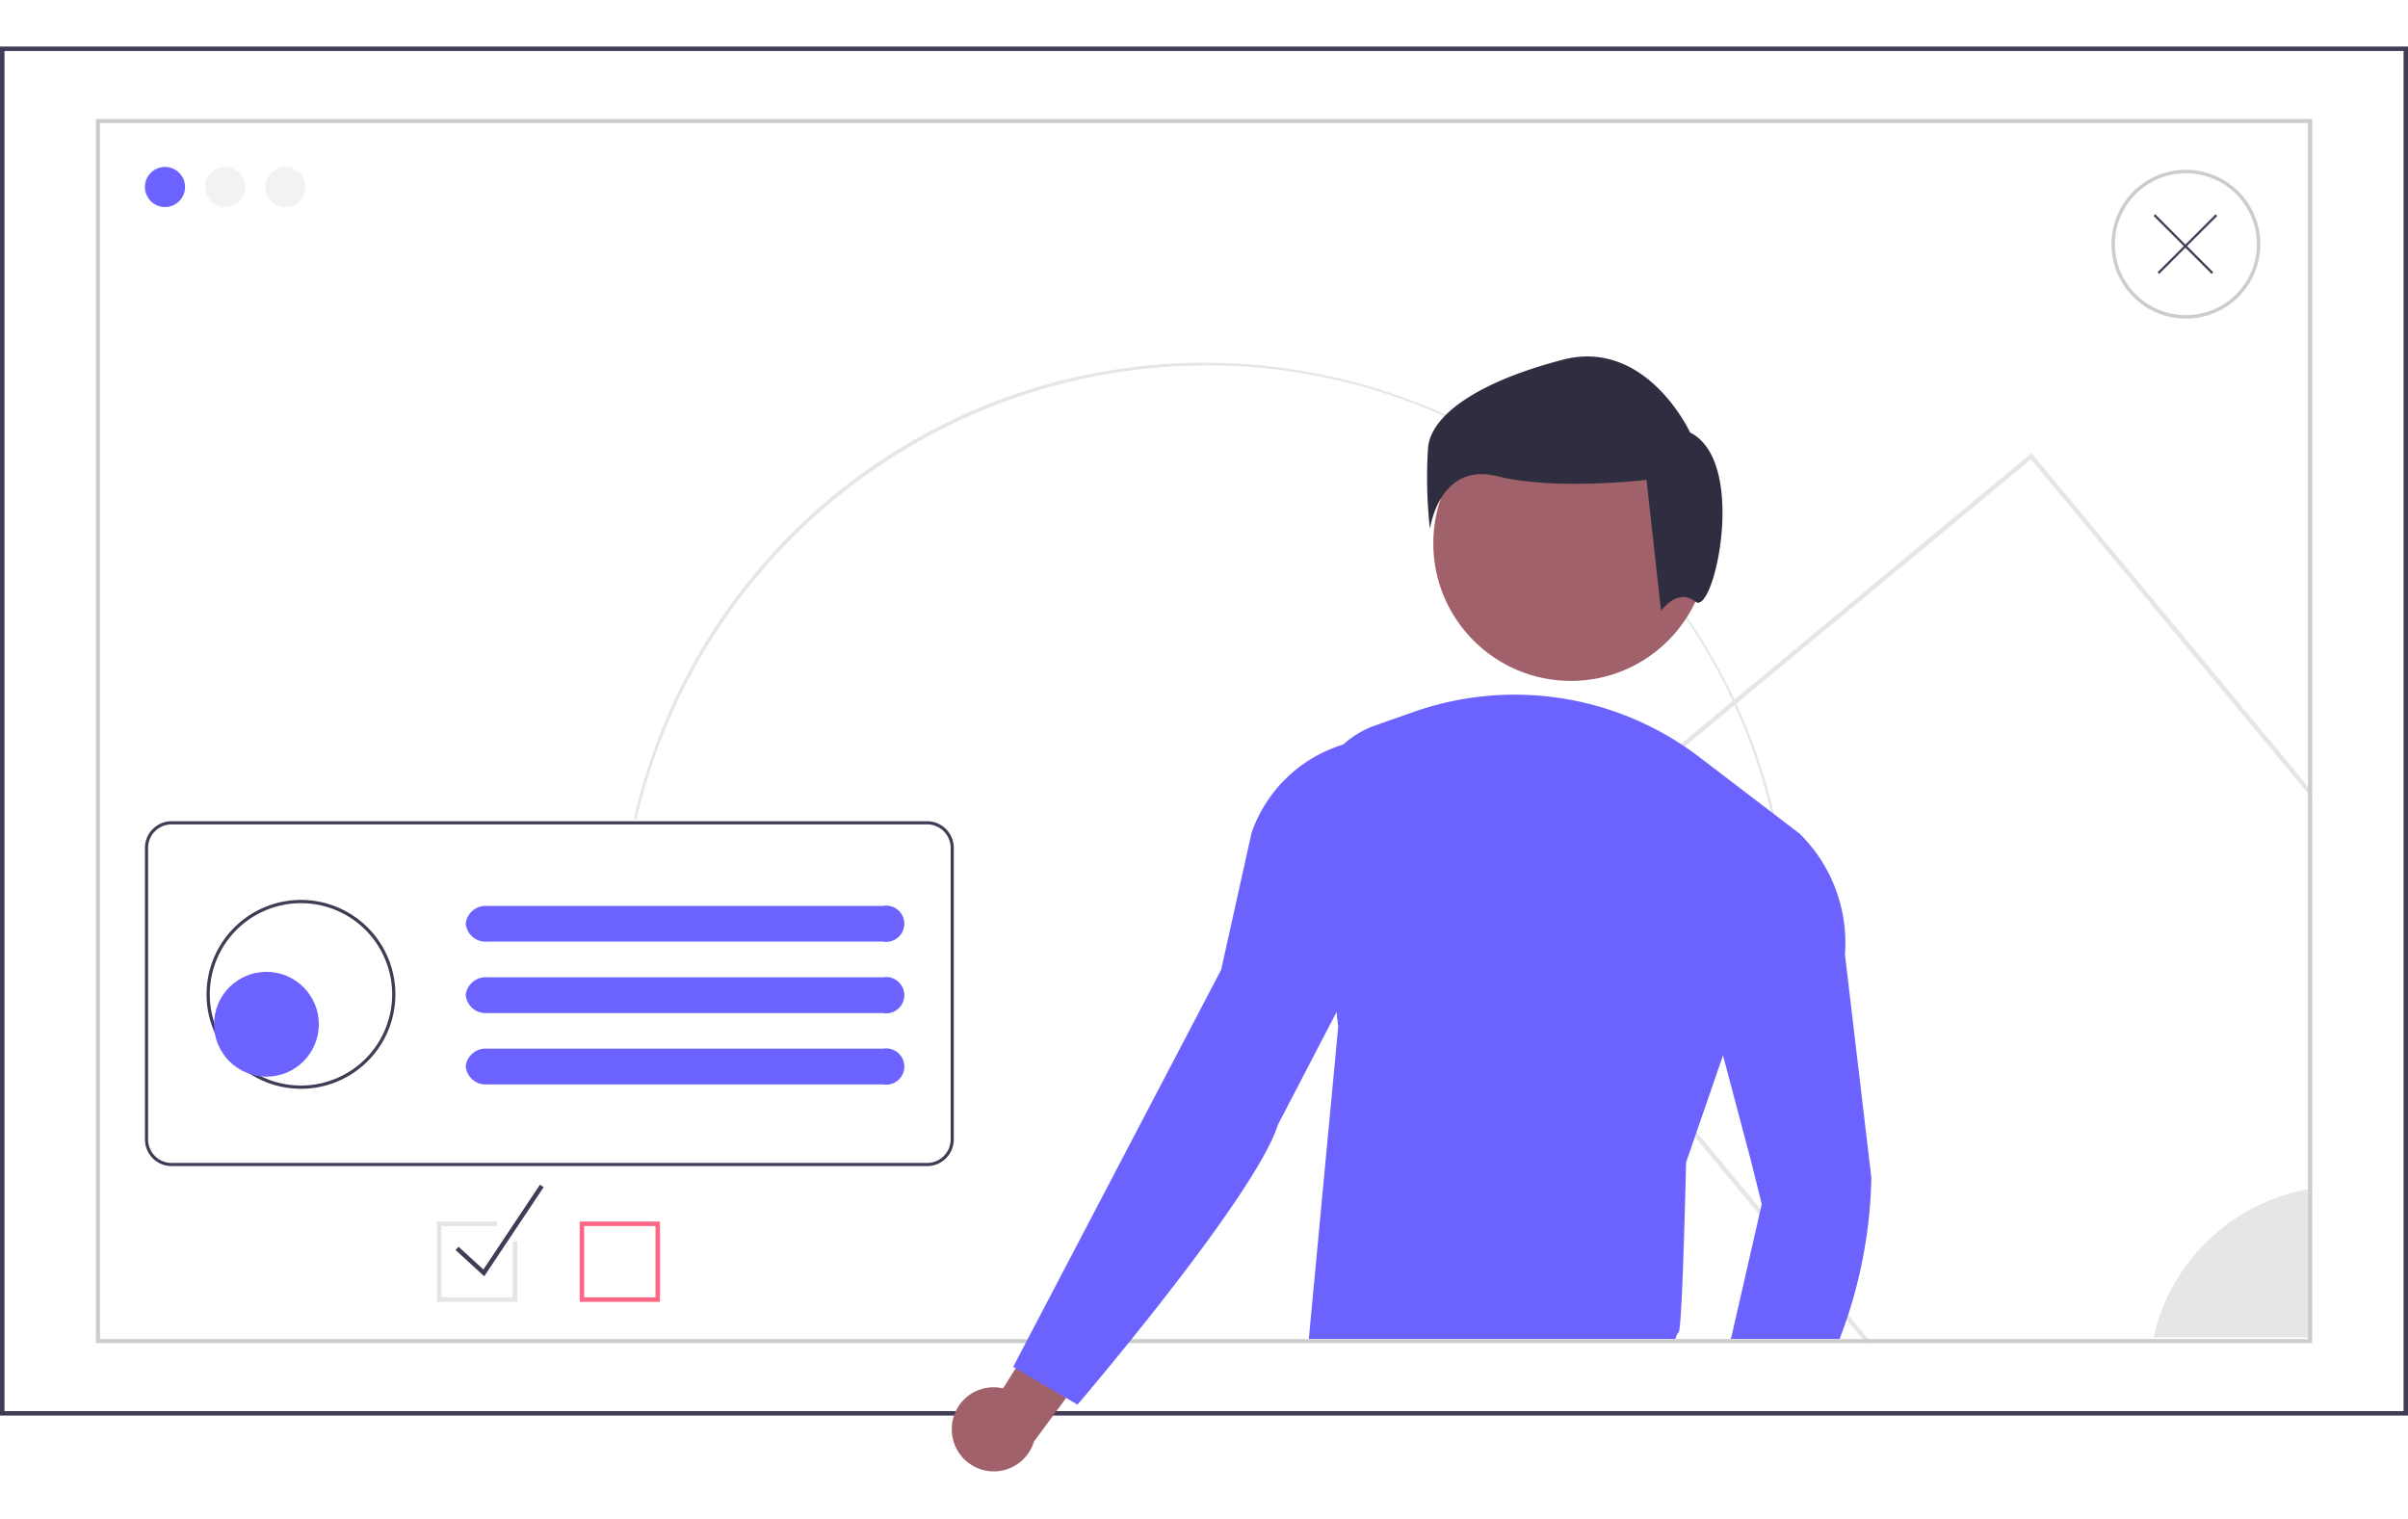 <svg xmlns="http://www.w3.org/2000/svg" xmlns:xlink="http://www.w3.org/1999/xlink" width="168" height="106" viewBox="0 0 168 106">
  <defs>
    <clipPath id="clip-path">
      <rect id="Rectangle_777" data-name="Rectangle 777" width="168" height="106" transform="translate(0 0.105)" fill="#fff"/>
    </clipPath>
  </defs>
  <g id="Mask_Group_1" data-name="Mask Group 1" transform="translate(0 -0.105)" clip-path="url(#clip-path)">
    <g id="undraw_Detailed_information_re_qmuc" transform="translate(0 3.351)">
      <path id="Path_103" data-name="Path 103" d="M48.638,70.186l-.179-.04a40.815,40.815,0,0,1,79.6-.109l-.179.041A40.4,40.4,0,0,0,88.269,38.515,40.886,40.886,0,0,0,48.638,70.186Z" transform="translate(-4.232 -16.265)" fill="#e6e6e6"/>
      <path id="Path_104" data-name="Path 104" d="M176.444,113.877h-168V18.366h168ZM8.756,113.566H176.133V18.677H8.756Z" transform="translate(-8.444 -18.366)" fill="#3f3d56"/>
      <circle id="Ellipse_12" data-name="Ellipse 12" cx="1.4" cy="1.4" r="1.4" transform="translate(10.111 8.4)" fill="#6c63ff"/>
      <circle id="Ellipse_13" data-name="Ellipse 13" cx="1.4" cy="1.4" r="1.4" transform="translate(14.311 8.4)" fill="#f2f2f2"/>
      <circle id="Ellipse_14" data-name="Ellipse 14" cx="1.4" cy="1.4" r="1.4" transform="translate(18.511 8.4)" fill="#f2f2f2"/>
      <path id="Path_107" data-name="Path 107" d="M155.446,90.455v10.389H144.383a13.494,13.494,0,0,1,11.063-10.389Z" transform="translate(5.865 -10.777)" fill="#e6e6e6"/>
      <path id="Path_108" data-name="Path 108" d="M140.342,44.147l-.1-.12L103,74.909l-.12.1,25.8,31.111h.4L103.323,75.049,140.2,44.466l19.612,23.649v-.488Z" transform="translate(1.497 -15.664)" fill="#e6e6e6"/>
      <circle id="Ellipse_15" data-name="Ellipse 15" cx="9.597" cy="9.597" r="9.597" transform="translate(99.998 25.064)" fill="#a0616a"/>
      <path id="Path_111" data-name="Path 111" d="M125.295,68.967l-5.34,15.483h0l-2.574,7.465s-.263,11.87-.527,11.87c-.055,0-.133.171-.22.441H91.061L93.113,82.42,92.987,81.4,91.382,68.379A6.527,6.527,0,0,1,95.7,61.422l2.683-.943a21.237,21.237,0,0,1,10.968-.836h0a21.237,21.237,0,0,1,8.961,3.991Z" transform="translate(0.252 -14.059)" fill="#6c63ff"/>
      <path id="Path_113" data-name="Path 113" d="M116.88,43.235s-3.047-6.6-8.887-5.078-9.141,3.809-9.394,6.094a32.609,32.609,0,0,0,.127,5.713s.635-4.7,4.7-3.682,10.41.254,10.41.254l1.016,9.141s1.143-1.65,2.412-.635S120.942,45.266,116.88,43.235Z" transform="translate(1.036 -16.306)" fill="#2f2e41"/>
      <path id="Path_114" data-name="Path 114" d="M127.622,92.049a32.994,32.994,0,0,1-2.215,11.255H117.8l.067-.176,2.11-9.233-.791-3.165-1.911-7.2h0a21.051,21.051,0,0,1,.169-11.4l.087-.291a5.3,5.3,0,0,1,5.085-3.793h0a10.722,10.722,0,0,1,3.165,8.441Z" transform="translate(2.937 -13.136)" fill="#6c63ff"/>
      <path id="Path_121" data-name="Path 121" d="M146.92,36.53a5.192,5.192,0,1,1,5.192-5.192h0a5.192,5.192,0,0,1-5.192,5.192Zm0-10.142a4.95,4.95,0,1,0,4.95,4.95h0a4.95,4.95,0,0,0-4.95-4.95Z" transform="translate(5.585 -17.547)" fill="#ccc"/>
      <path id="Path_123" data-name="Path 123" d="M169.119,108.34H14.5V22.94H169.119Zm-154.336-.278H168.832V23.218H14.783Z" transform="translate(-7.807 -17.884)" fill="#ccc"/>
      <path id="Path_122" data-name="Path 122" d="M148.827,29.069l-.113-.113-2.108,2.109L144.5,28.955l-.113.113,2.108,2.108L144.664,33l.113.113,1.828-1.828,1.828,1.828.113-.113-1.828-1.828Z" transform="translate(5.865 -17.251)" fill="#3f3d56"/>
      <path id="Path_146" data-name="Path 146" d="M72.166,67.265H19.452a1.862,1.862,0,0,0-1.859,1.859V89.466a1.862,1.862,0,0,0,1.859,1.86H72.166a1.862,1.862,0,0,0,1.859-1.859V69.125a1.862,1.862,0,0,0-1.859-1.859Zm1.64,22.2a1.642,1.642,0,0,1-1.64,1.64H19.452a1.643,1.643,0,0,1-1.64-1.64V69.125a1.643,1.643,0,0,1,1.64-1.64H72.166a1.643,1.643,0,0,1,1.64,1.64Z" transform="translate(-7.481 -13.218)" fill="#3f3d56"/>
      <path id="Path_141" data-name="Path 141" d="M66.95,72.613H39.336a1.4,1.4,0,0,0-1.492,1.2.333.333,0,0,0,0,.049A1.388,1.388,0,0,0,39.336,75.1H66.95a1.265,1.265,0,1,0,0-2.489Z" transform="translate(-5.35 -12.655)" fill="#6c63ff"/>
      <path id="Path_141-2" data-name="Path 141-2" d="M66.95,77.117H39.336a1.4,1.4,0,0,0-1.492,1.2.333.333,0,0,0,0,.049,1.388,1.388,0,0,0,1.494,1.244H66.95a1.265,1.265,0,1,0,0-2.489Z" transform="translate(-5.35 -12.181)" fill="#6c63ff"/>
      <path id="Path_141-3" data-name="Path 141-3" d="M66.95,81.621H39.336a1.4,1.4,0,0,0-1.492,1.2.333.333,0,0,0,0,.049,1.388,1.388,0,0,0,1.494,1.244H66.95a1.265,1.265,0,1,0,0-2.489Z" transform="translate(-5.35 -11.707)" fill="#6c63ff"/>
      <path id="Path_140" data-name="Path 140" d="M28.07,85.409a6.588,6.588,0,1,1,6.588-6.588A6.588,6.588,0,0,1,28.07,85.409Zm0-12.949a6.361,6.361,0,1,0,6.361,6.361h0A6.361,6.361,0,0,0,28.07,72.46Z" transform="translate(-7.072 -12.695)" fill="#3f3d56"/>
      <path id="Path_118" data-name="Path 118" d="M50.637,98.136h-5.6v-5.6h5.6Zm-5.289-.311h4.978V92.847H45.348Z" transform="translate(-4.593 -10.558)" fill="#ff6584"/>
      <path id="Path_119" data-name="Path 119" d="M39.2,96.6l-2-1.834.21-.229,1.733,1.589,3.944-5.916.259.173Z" transform="translate(-5.417 -10.804)" fill="#3f3d56"/>
      <path id="Path_120" data-name="Path 120" d="M41.319,93.936v3.889H36.341V92.847H40.23v-.311h-4.2v5.6h5.6v-4.2Z" transform="translate(-5.541 -10.558)" fill="#e5e5e5"/>
      <circle id="Ellipse_18" data-name="Ellipse 18" cx="3.656" cy="3.656" r="3.656" transform="translate(14.933 64.556)" fill="#6c63ff"/>
      <path id="Path_2742" data-name="Path 2742" d="M68.527,106.587A2.913,2.913,0,0,1,72.1,103.9l5.519-8.756,2.22,4.9-5.581,7.564a2.928,2.928,0,0,1-5.726-1.021Z" transform="translate(-2.12 -10.284)" fill="#a0616a"/>
      <path id="Path_115" data-name="Path 115" d="M96.941,62.118l-.3.054a9.793,9.793,0,0,0-7.521,6.2q-.054.147-.1.3l-2.11,9.5-14.508,27.7,4.485,2.638s12.4-14.508,13.98-19.52l6.373-12.255a3.972,3.972,0,0,0,.445-1.985L97.2,62.326a.22.22,0,0,0-.258-.208Z" transform="translate(-1.713 -13.761)" fill="#6c63ff"/>
    </g>
  </g>
</svg>
